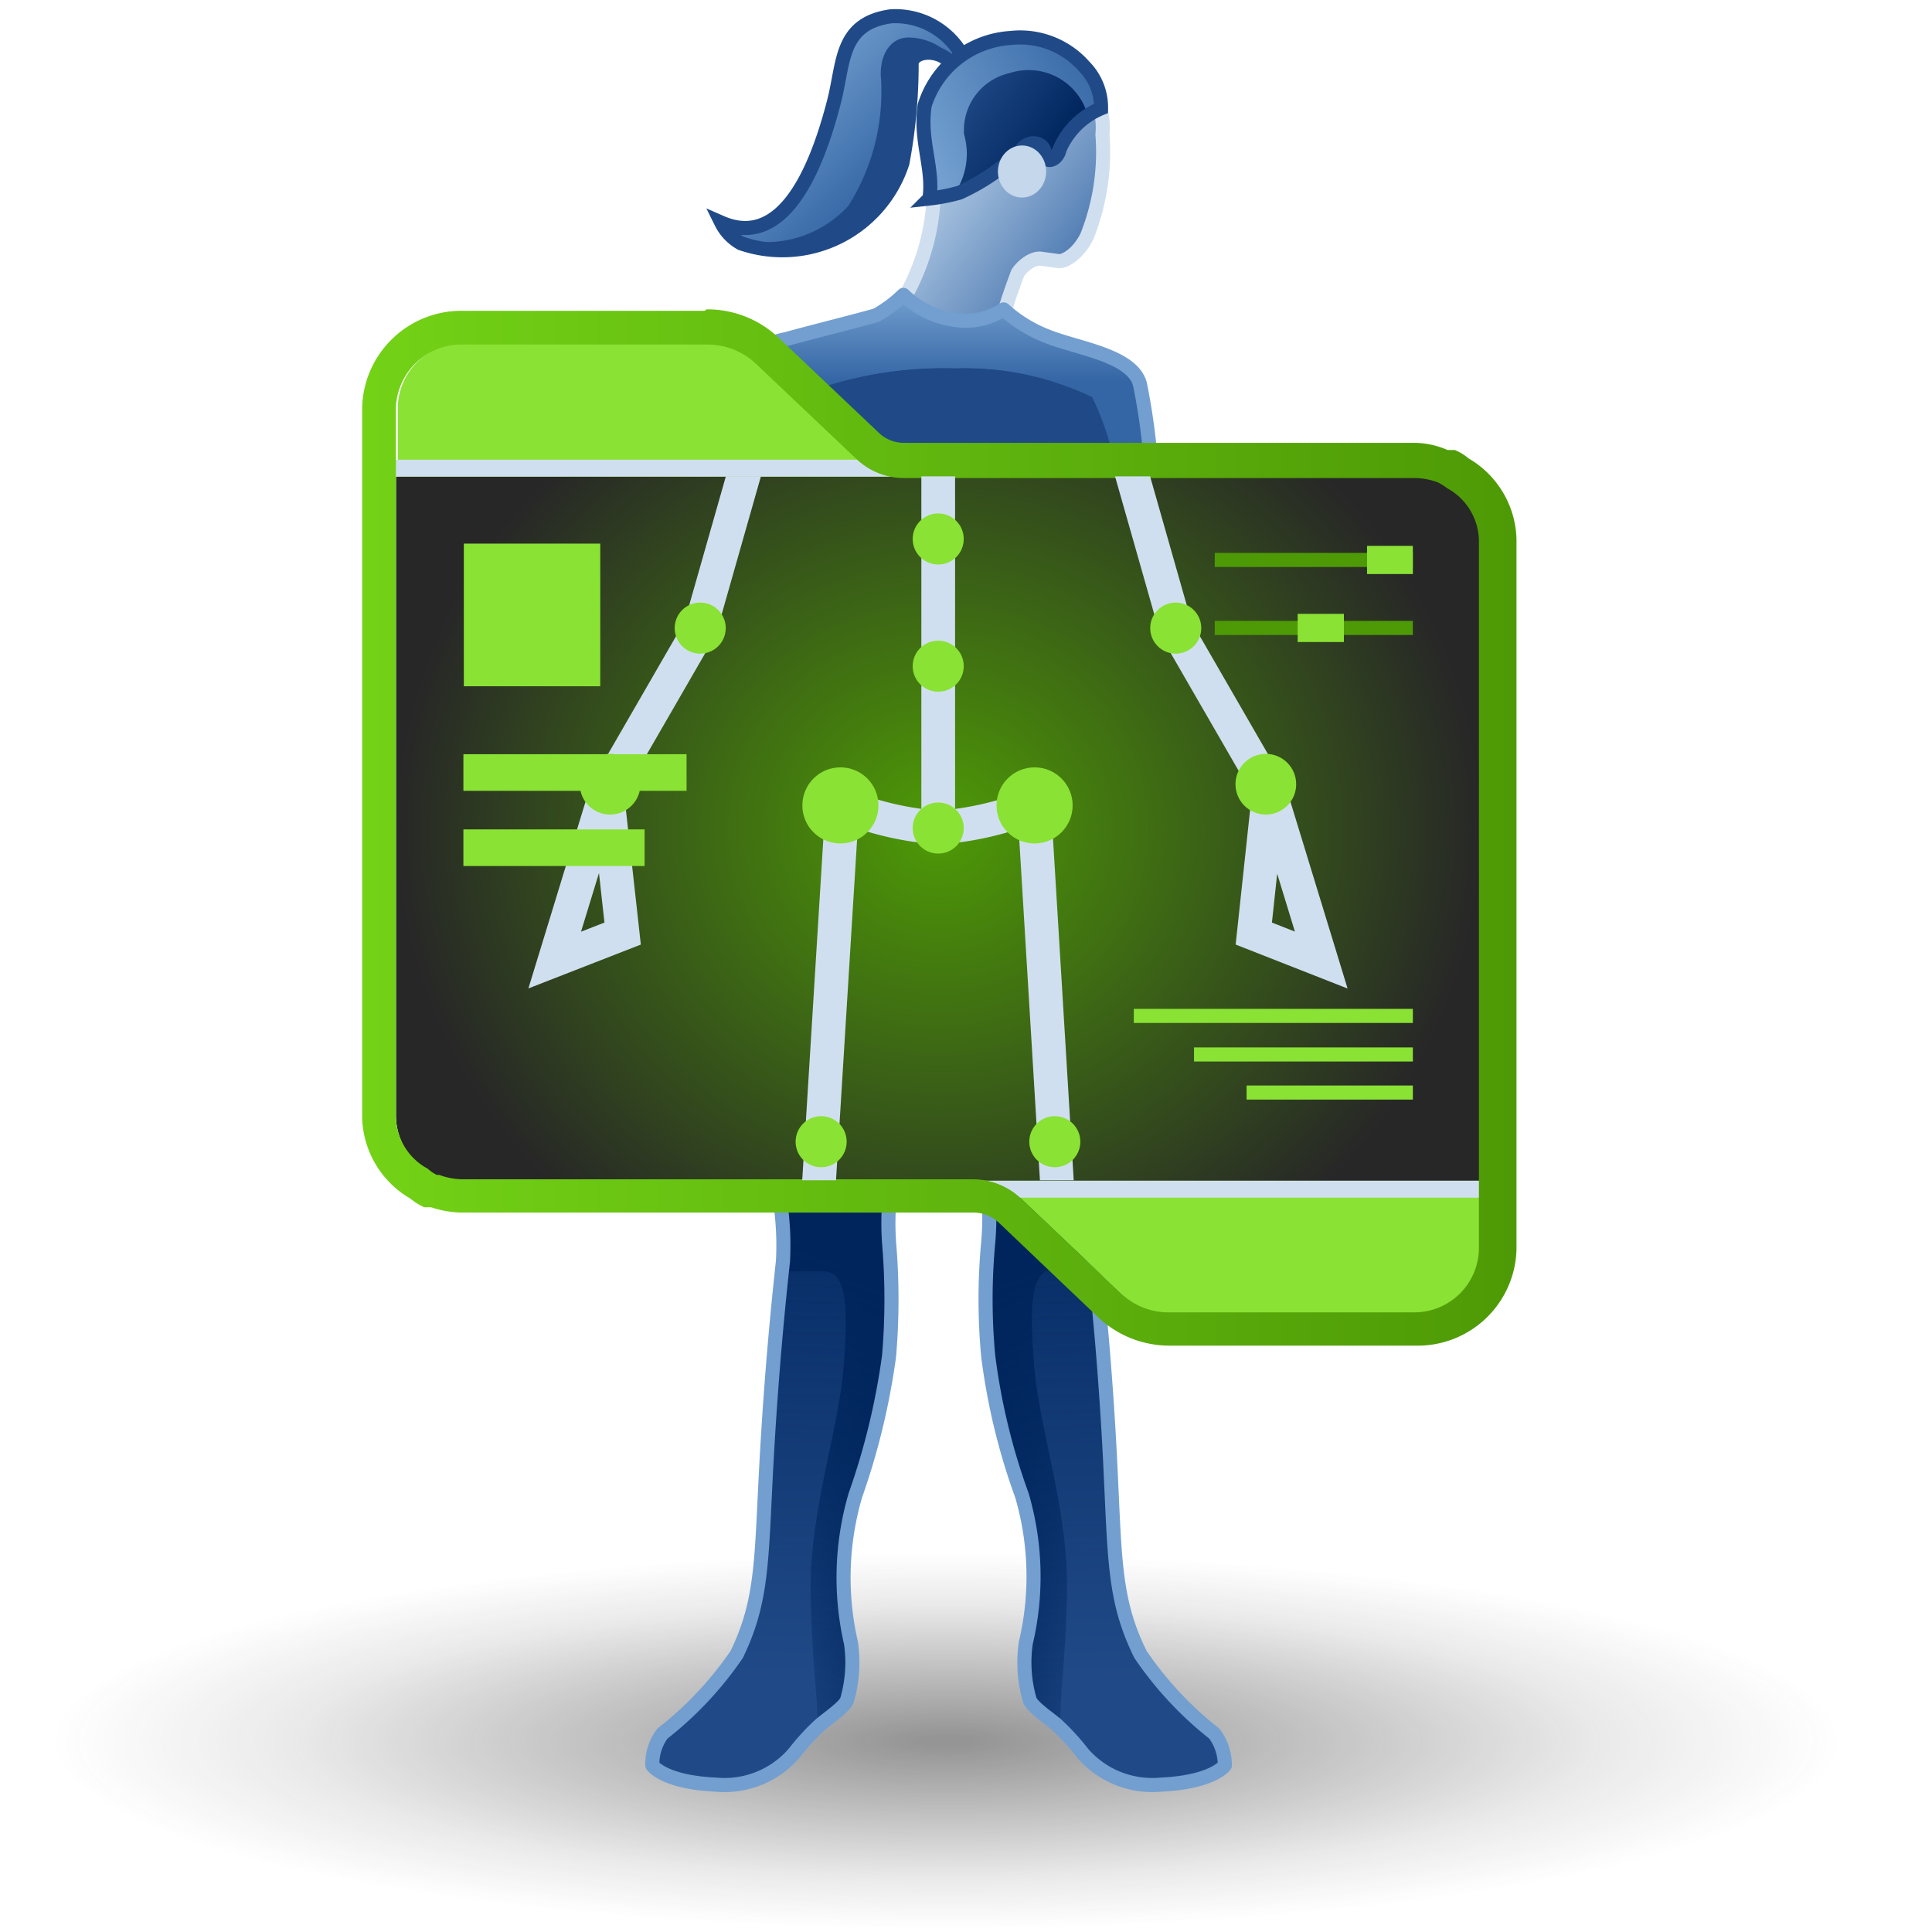 <?xml version="1.0" encoding="UTF-8" standalone="no"?>
<svg
   xmlns:dc="http://purl.org/dc/elements/1.1/"
   xmlns:cc="http://creativecommons.org/ns#"
   xmlns:rdf="http://www.w3.org/1999/02/22-rdf-syntax-ns#"
   xmlns:svg="http://www.w3.org/2000/svg"
   xmlns="http://www.w3.org/2000/svg"
   xmlns:xlink="http://www.w3.org/1999/xlink"
   xmlns:sodipodi="http://sodipodi.sourceforge.net/DTD/sodipodi-0.dtd"
   xmlns:inkscape="http://www.inkscape.org/namespaces/inkscape"
   viewBox="0 0 48 48"
   version="1.1"
   id="svg8679"
   sodipodi:docname="kinefx-visrig.svg"
   inkscape:version="1.0.1 (3bc2e813f5, 2020-09-07)">
  <sodipodi:namedview
     pagecolor="#ffffff"
     bordercolor="#666666"
     borderopacity="1"
     objecttolerance="10"
     gridtolerance="10"
     guidetolerance="10"
     inkscape:pageopacity="0"
     inkscape:pageshadow="2"
     inkscape:window-width="2560"
     inkscape:window-height="1377"
     id="namedview8681"
     showgrid="false"
     inkscape:zoom="15.3125"
     inkscape:cx="24"
     inkscape:cy="24"
     inkscape:window-x="-8"
     inkscape:window-y="-8"
     inkscape:window-maximized="1"
     inkscape:current-layer="svg8679"
     inkscape:document-rotation="0" />
  <defs
     id="defs8559">
    <linearGradient
       inkscape:collect="always"
       id="linearGradient10247">
      <stop
         style="stop-color:#4e9a06;stop-opacity:1;"
         offset="0"
         id="stop10243" />
      <stop
         style="stop-color:#272727;stop-opacity:1"
         offset="1"
         id="stop10245" />
    </linearGradient>
    <style
       id="style8518">.cls-1,.cls-12,.cls-14,.cls-25,.cls-26,.cls-27,.cls-28,.cls-7{fill:none;}.cls-2{fill:url(#radial-gradient);}.cls-3{fill:#204a87;}.cls-4{fill:url(#linear-gradient);}.cls-5{fill:url(#linear-gradient-2);}.cls-6{fill:url(#linear-gradient-3);}.cls-26,.cls-7{stroke:#729fcf;}.cls-14,.cls-7{stroke-linecap:round;stroke-linejoin:round;}.cls-12,.cls-14,.cls-26,.cls-28,.cls-7{stroke-width:0.35px;}.cls-8{fill:url(#linear-gradient-4);}.cls-9{fill:url(#linear-gradient-5);}.cls-10{fill:url(#linear-gradient-6);}.cls-11{fill:url(#New_Gradient_Swatch_2);}.cls-12{stroke:#204a87;}.cls-12,.cls-25,.cls-26,.cls-27,.cls-28{stroke-miterlimit:10;}.cls-13{fill:url(#linear-gradient-7);}.cls-14,.cls-25{stroke:#d0dfef;}.cls-15{fill:#3465a4;}.cls-16{fill:url(#New_Gradient_Swatch_2-2);}.cls-17{fill:url(#linear-gradient-8);}.cls-18{fill:#c4d7eb;}.cls-19{fill:url(#New_Gradient_Swatch_2-3);}.cls-20{fill:#8ae234;}.cls-21{fill:url(#linear-gradient-9);}.cls-22{fill:#d0dfef;}.cls-23{fill:url(#linear-gradient-10);}.cls-24{clip-path:url(#clip-path);}.cls-25,.cls-27{stroke-width:0.7px;}.cls-27{stroke:#8ae234;}.cls-28{stroke:#3465a4;}</style>
    <radialGradient
       id="radial-gradient"
       cx="-67.86"
       cy="40.95"
       r="20.08"
       gradientTransform="matrix(1.19,0,0,0.25,104.27,30.8)"
       gradientUnits="userSpaceOnUse">
      <stop
         offset="0.03"
         stop-color="#2c2c2c"
         stop-opacity="0.5"
         id="stop8520" />
      <stop
         offset="0.68"
         stop-color="#2c2c2c"
         stop-opacity="0.1"
         id="stop8522" />
      <stop
         offset="0.93"
         stop-color="#2c2c2c"
         stop-opacity="0"
         id="stop8524" />
    </radialGradient>
    <linearGradient
       id="linear-gradient"
       x1="21.12"
       y1="39.22"
       x2="21.12"
       y2="27.28"
       gradientTransform="matrix(1, 0.02, -0.02, 1, 0.7, -0.54)"
       gradientUnits="userSpaceOnUse">
      <stop
         offset="0"
         stop-color="#00255d"
         stop-opacity="0"
         id="stop8527" />
      <stop
         offset="1"
         stop-color="#00255d"
         id="stop8529" />
    </linearGradient>
    <linearGradient
       id="linear-gradient-2"
       x1="20.77"
       y1="33.17"
       x2="23.76"
       y2="33.17"
       xlink:href="#linear-gradient"
       gradientTransform="matrix(1.197,0,0,1.197,-5.538,-5.043)" />
    <linearGradient
       id="linear-gradient-3"
       x1="19.53"
       y1="39.51"
       x2="22.54"
       y2="30.31"
       xlink:href="#linear-gradient"
       gradientTransform="matrix(1.197,0,0,1.197,-5.538,-5.043)" />
    <linearGradient
       id="linear-gradient-4"
       x1="21.12"
       y1="39.22"
       x2="21.12"
       y2="27.28"
       gradientTransform="matrix(-1.197,0.024,0.024,1.197,51.327,-5.689)"
       xlink:href="#linear-gradient" />
    <linearGradient
       id="linear-gradient-5"
       x1="20.77"
       y1="33.17"
       x2="23.76"
       y2="33.17"
       gradientTransform="matrix(-1.197,0.024,0.024,1.197,51.327,-5.689)"
       xlink:href="#linear-gradient" />
    <linearGradient
       id="linear-gradient-6"
       x1="19.53"
       y1="39.51"
       x2="22.54"
       y2="30.31"
       gradientTransform="matrix(-1.197,0.024,0.024,1.197,51.327,-5.689)"
       xlink:href="#linear-gradient" />
    <linearGradient
       id="New_Gradient_Swatch_2"
       x1="-149.21"
       y1="-507.62"
       x2="-146.6"
       y2="-505.22"
       gradientTransform="matrix(1.21, -0.23, 0.09, 0.81, 246.48, 383.26)"
       gradientUnits="userSpaceOnUse">
      <stop
         offset="0"
         stop-color="#729fcf"
         id="stop8537" />
      <stop
         offset="1"
         stop-color="#3465a4"
         id="stop8539" />
    </linearGradient>
    <linearGradient
       id="linear-gradient-7"
       x1="-105.17"
       y1="-368.85"
       x2="-100.9"
       y2="-367.67"
       gradientTransform="translate(-8.8 389.68) rotate(20.86)"
       gradientUnits="userSpaceOnUse">
      <stop
         offset="0"
         stop-color="#b2cbe5"
         id="stop8542" />
      <stop
         offset="1"
         stop-color="#3465a4"
         id="stop8544" />
    </linearGradient>
    <linearGradient
       id="New_Gradient_Swatch_2-2"
       x1="-31.28"
       y1="155.79"
       x2="-27.11"
       y2="155.79"
       gradientTransform="matrix(1.054,-0.563,0.563,1.054,-31.846,-178.344)"
       xlink:href="#New_Gradient_Swatch_2" />
    <linearGradient
       id="linear-gradient-8"
       x1="-29.89"
       y1="155.12"
       x2="-28.74"
       y2="157.3"
       gradientTransform="matrix(1.054,-0.563,0.563,1.054,-31.846,-178.344)"
       xlink:href="#linear-gradient" />
    <linearGradient
       id="New_Gradient_Swatch_2-3"
       x1="24.09"
       y1="10.33"
       x2="24.09"
       y2="12.14"
       xlink:href="#New_Gradient_Swatch_2"
       gradientTransform="matrix(1.197,0,0,1.197,-5.538,-5.043)" />
    <linearGradient
       id="linear-gradient-9"
       x1="24.1"
       y1="11.56"
       x2="24.1"
       y2="34.44"
       xlink:href="#linear-gradient-7"
       gradientTransform="matrix(1.197,0,0,1.197,-5.538,-5.043)" />
    <linearGradient
       id="linear-gradient-10"
       x1="12.14"
       y1="21.4"
       x2="36.05"
       y2="21.4"
       gradientUnits="userSpaceOnUse"
       gradientTransform="matrix(1.197,0,0,1.197,-5.538,-5.043)">
      <stop
         offset="0"
         stop-color="#73d216"
         id="stop8551" />
      <stop
         offset="1"
         stop-color="#4e9a06"
         id="stop8553" />
    </linearGradient>
    <clipPath
       id="clip-path">
      <path
         class="cls-1"
         d="M12.84,14.1H34a1.36,1.36,0,0,1,1.36,1.36V28.71a0,0,0,0,1,0,0H14.2a1.36,1.36,0,0,1-1.36-1.36V14.1A0,0,0,0,1,12.84,14.1Z"
         id="path8556" />
    </clipPath>
    <linearGradient
       inkscape:collect="always"
       xlink:href="#linear-gradient"
       id="linearGradient9246"
       gradientUnits="userSpaceOnUse"
       gradientTransform="matrix(1.197,0.024,-0.024,1.197,-4.7,-5.689)"
       x1="21.12"
       y1="39.22"
       x2="21.12"
       y2="27.28" />
    <linearGradient
       inkscape:collect="always"
       xlink:href="#New_Gradient_Swatch_2"
       id="linearGradient9248"
       gradientUnits="userSpaceOnUse"
       gradientTransform="matrix(1.449,-0.275,0.108,0.97,289.6,453.877)"
       x1="-149.21"
       y1="-507.62"
       x2="-146.6"
       y2="-505.22" />
    <linearGradient
       inkscape:collect="always"
       xlink:href="#linear-gradient-7"
       id="linearGradient9250"
       gradientUnits="userSpaceOnUse"
       gradientTransform="matrix(1.119,0.426,-0.426,1.119,-16.076,461.565)"
       x1="-105.17"
       y1="-368.85"
       x2="-100.9"
       y2="-367.67" />
    <linearGradient
       inkscape:collect="always"
       xlink:href="#New_Gradient_Swatch_2"
       id="linearGradient9252"
       x1="24.09"
       y1="10.33"
       x2="24.09"
       y2="12.14"
       gradientTransform="matrix(1.197,0,0,1.197,-5.538,-5.043)" />
    <radialGradient
       inkscape:collect="always"
       xlink:href="#linearGradient10247"
       id="radialGradient10249"
       cx="23.319"
       cy="20.588"
       fx="23.319"
       fy="20.588"
       r="13.483"
       gradientTransform="matrix(1,0,0,0.935,1.6494176e-6,1.348)"
       gradientUnits="userSpaceOnUse" />
  </defs>
  <title
     id="title8561">30-Rig Doctor</title>
  <g
     id="shadow"
     transform="translate(0,2.22)">
    <ellipse
       class="cls-2"
       cx="23.8"
       cy="40.95"
       rx="22.88"
       ry="4.8"
       id="ellipse8563"
       style="fill:url(#radial-gradient)" />
  </g>
  <path
     class="cls-3"
     d="m 19.451,31.347 c -0.084,0.778 -0.275,2.562 -0.407,4.969 -0.132,2.407 -0.084,3.437 -0.742,4.79 a 8.777,8.777 0 0 1 -1.844,1.964 1.257,1.257 0 0 0 -0.251,0.79 c 0,0 0.275,0.419 1.581,0.479 a 2.287,2.287 0 0 0 1.94,-0.778 5.712,5.712 0 0 1 0.659,-0.718 c 0.168,-0.144 0.611,-0.443 0.659,-0.611 a 3.353,3.353 0 0 0 0.096,-1.413 7.268,7.268 0 0 1 0.108,-3.664 17.47,17.47 0 0 0 0.838,-3.461 16.584,16.584 0 0 0 0,-2.826 7.184,7.184 0 0 1 0.204,-2.239 8.13,8.13 0 0 1 0.683,-2 L 19.607,26.413 a 20.847,20.847 0 0 0 -0.239,3.341 7.484,7.484 0 0 1 0.084,1.593 z"
     id="path8566"
     style="stroke-width:1.197" />
  <path
     class="cls-4"
     d="m 19.451,31.347 c -0.084,0.778 -0.275,2.562 -0.407,4.969 -0.132,2.407 -0.084,3.437 -0.742,4.79 a 8.777,8.777 0 0 1 -1.844,1.964 1.257,1.257 0 0 0 -0.251,0.79 c 0,0 0.275,0.419 1.581,0.479 a 2.287,2.287 0 0 0 1.94,-0.778 5.712,5.712 0 0 1 0.659,-0.718 c 0.168,-0.144 0.611,-0.443 0.659,-0.611 a 3.353,3.353 0 0 0 0.096,-1.413 7.268,7.268 0 0 1 0.108,-3.664 17.47,17.47 0 0 0 0.838,-3.461 16.584,16.584 0 0 0 0,-2.826 7.184,7.184 0 0 1 0.204,-2.239 8.13,8.13 0 0 1 0.683,-2 L 19.607,26.413 a 20.847,20.847 0 0 0 -0.239,3.341 7.484,7.484 0 0 1 0.084,1.593 z"
     id="path8568"
     style="fill:url(#linearGradient9246);stroke-width:1.197" />
  <path
     class="cls-5"
     d="m 22.277,28.593 a 7.807,7.807 0 0 0 -0.192,2.287 15.89,15.89 0 0 1 0,2.814 15.207,15.207 0 0 1 -0.838,3.472 7.184,7.184 0 0 0 -0.084,3.664 3.173,3.173 0 0 1 -0.108,1.413 c 0,0.156 -0.491,0.455 -0.659,0.611 l -0.084,0.072 c 0,-0.898 -0.132,-1.533 -0.168,-3.245 -0.06,-2.048 0.683,-4.083 0.814,-5.7 0.132,-1.617 0.06,-2.395 -0.503,-2.395 h -1.018 a 1.054,1.054 0 0 0 0,-0.192 8.382,8.382 0 0 0 -0.12,-1.593 20.991,20.991 0 0 1 0.239,-3.341 l 3.401,0.18 a 8.382,8.382 0 0 0 -0.683,1.952 z"
     id="path8570"
     style="fill:url(#linear-gradient-2);stroke-width:1.197" />
  <path
     class="cls-6"
     d="m 22.277,28.593 a 7.807,7.807 0 0 0 -0.192,2.287 15.89,15.89 0 0 1 0,2.814 15.207,15.207 0 0 1 -0.838,3.472 7.184,7.184 0 0 0 -0.084,3.664 3.173,3.173 0 0 1 -0.108,1.413 c 0,0.156 -0.491,0.455 -0.659,0.611 l -0.084,0.072 c 0,-0.898 -0.132,-1.533 -0.168,-3.245 -0.06,-2.048 0.683,-4.083 0.814,-5.7 0.132,-1.617 0.06,-2.395 -0.503,-2.395 h -1.018 a 1.054,1.054 0 0 0 0,-0.192 8.382,8.382 0 0 0 -0.12,-1.593 20.991,20.991 0 0 1 0.239,-3.341 l 3.401,0.18 a 8.382,8.382 0 0 0 -0.683,1.952 z"
     id="path8572"
     style="fill:url(#linear-gradient-3);stroke-width:1.197" />
  <path
     class="cls-7"
     d="m 19.451,31.347 c -0.084,0.778 -0.275,2.562 -0.407,4.969 -0.132,2.407 -0.084,3.437 -0.742,4.79 a 8.777,8.777 0 0 1 -1.844,1.964 1.257,1.257 0 0 0 -0.251,0.79 c 0,0 0.275,0.419 1.581,0.479 a 2.287,2.287 0 0 0 1.94,-0.778 5.712,5.712 0 0 1 0.659,-0.718 c 0.168,-0.144 0.611,-0.443 0.659,-0.611 a 3.353,3.353 0 0 0 0.096,-1.413 7.268,7.268 0 0 1 0.108,-3.664 17.47,17.47 0 0 0 0.838,-3.461 16.584,16.584 0 0 0 0,-2.826 7.184,7.184 0 0 1 0.204,-2.239 8.13,8.13 0 0 1 0.683,-2 L 19.607,26.413 a 20.847,20.847 0 0 0 -0.239,3.341 7.484,7.484 0 0 1 0.084,1.593 z"
     id="path8574" />
  <path
     class="cls-3"
     d="m 27.187,31.347 c 0.084,0.778 0.275,2.562 0.395,4.969 0.12,2.407 0.084,3.437 0.754,4.79 a 8.777,8.777 0 0 0 1.832,1.964 1.305,1.305 0 0 1 0.263,0.79 c 0,0 -0.287,0.419 -1.593,0.479 A 2.287,2.287 0 0 1 26.899,43.56 5.712,5.712 0 0 0 26.241,42.842 c -0.168,-0.144 -0.611,-0.443 -0.659,-0.611 a 3.353,3.353 0 0 1 -0.096,-1.413 7.184,7.184 0 0 0 -0.096,-3.664 15.938,15.938 0 0 1 -0.838,-3.461 15.207,15.207 0 0 1 0,-2.826 7.4,7.4 0 0 0 -0.156,-2.275 8.13,8.13 0 0 0 -0.683,-2 l 3.401,-0.18 a 21.925,21.925 0 0 1 0.251,3.341 6.741,6.741 0 0 0 -0.18,1.593 z"
     id="path8576"
     style="stroke-width:1.197" />
  <path
     class="cls-8"
     d="m 27.187,31.347 c 0.084,0.778 0.275,2.562 0.395,4.969 0.12,2.407 0.084,3.437 0.754,4.79 a 8.777,8.777 0 0 0 1.832,1.964 1.305,1.305 0 0 1 0.263,0.79 c 0,0 -0.287,0.419 -1.593,0.479 A 2.287,2.287 0 0 1 26.899,43.56 5.712,5.712 0 0 0 26.241,42.842 c -0.168,-0.144 -0.611,-0.443 -0.659,-0.611 a 3.353,3.353 0 0 1 -0.096,-1.413 7.184,7.184 0 0 0 -0.096,-3.664 15.938,15.938 0 0 1 -0.838,-3.461 15.207,15.207 0 0 1 0,-2.826 7.4,7.4 0 0 0 -0.156,-2.275 8.13,8.13 0 0 0 -0.683,-2 l 3.401,-0.18 a 21.925,21.925 0 0 1 0.251,3.341 6.741,6.741 0 0 0 -0.18,1.593 z"
     id="path8578"
     style="fill:url(#linear-gradient-4);stroke-width:1.197" />
  <path
     class="cls-9"
     d="m 24.397,28.593 a 7.807,7.807 0 0 1 0.144,2.287 15.89,15.89 0 0 0 0,2.814 15.866,15.866 0 0 0 0.838,3.472 7.364,7.364 0 0 1 0.096,3.664 3.365,3.365 0 0 0 0.12,1.365 c 0,0.156 0.491,0.455 0.671,0.611 l 0.072,0.072 c 0,-0.898 0.132,-1.533 0.168,-3.245 0.06,-2.048 -0.683,-4.083 -0.814,-5.7 -0.132,-1.617 -0.06,-2.395 0.503,-2.395 h 1.018 c 0,-0.06 0,-0.132 0,-0.192 a 8.382,8.382 0 0 1 0.12,-1.593 20.991,20.991 0 0 0 -0.239,-3.341 l -3.389,0.18 a 8.813,8.813 0 0 1 0.694,2 z"
     id="path8580"
     style="fill:url(#linear-gradient-5);stroke-width:1.197" />
  <path
     class="cls-10"
     d="m 24.397,28.593 a 7.807,7.807 0 0 1 0.144,2.287 15.89,15.89 0 0 0 0,2.814 15.866,15.866 0 0 0 0.838,3.472 7.364,7.364 0 0 1 0.096,3.664 3.365,3.365 0 0 0 0.12,1.365 c 0,0.156 0.491,0.455 0.671,0.611 l 0.072,0.072 c 0,-0.898 0.132,-1.533 0.168,-3.245 0.06,-2.048 -0.683,-4.083 -0.814,-5.7 -0.132,-1.617 -0.06,-2.395 0.503,-2.395 h 1.018 c 0,-0.06 0,-0.132 0,-0.192 a 8.382,8.382 0 0 1 0.12,-1.593 20.991,20.991 0 0 0 -0.239,-3.341 l -3.389,0.18 a 8.813,8.813 0 0 1 0.694,2 z"
     id="path8582"
     style="fill:url(#linear-gradient-6);stroke-width:1.197" />
  <path
     class="cls-7"
     d="m 27.187,31.347 c 0.084,0.778 0.275,2.562 0.395,4.969 0.12,2.407 0.084,3.437 0.754,4.79 a 8.777,8.777 0 0 0 1.832,1.964 1.305,1.305 0 0 1 0.263,0.79 c 0,0 -0.287,0.419 -1.593,0.479 A 2.287,2.287 0 0 1 26.899,43.56 5.712,5.712 0 0 0 26.241,42.842 c -0.168,-0.144 -0.611,-0.443 -0.659,-0.611 a 3.353,3.353 0 0 1 -0.096,-1.413 7.184,7.184 0 0 0 -0.096,-3.664 15.938,15.938 0 0 1 -0.838,-3.461 15.207,15.207 0 0 1 0,-2.826 7.4,7.4 0 0 0 -0.156,-2.275 8.13,8.13 0 0 0 -0.683,-2 l 3.401,-0.18 a 21.925,21.925 0 0 1 0.251,3.341 6.741,6.741 0 0 0 -0.18,1.593 z"
     id="path8584" />
  <path
     class="cls-3"
     d="M 23.666,1.651 C 23.463,1.22 22.732,1.208 22.649,1.555 A 13.267,13.267 0 0 1 22.421,4.046 3.137,3.137 0 0 1 18.41,6.045 1.197,1.197 0 0 1 17.907,5.518 1.413,1.413 0 0 0 19.859,4.956 10.477,10.477 0 0 0 20.805,2.357 c 0.132,-0.527 0,-1.784 1.281,-1.964 a 1.904,1.904 0 0 1 1.868,1.03"
     id="path8586"
     style="stroke-width:1.197" />
  <path
     class="cls-11"
     d="M 23.87,1.483 23.762,1.567 A 1.449,1.449 0 0 0 22.565,0.932 c -0.395,0 -0.694,0.359 -0.683,0.934 A 5.305,5.305 0 0 1 21.08,5.111 2.778,2.778 0 0 1 18.613,5.985 1.126,1.126 0 0 1 18.015,5.638 v 0 c 1.197,0.467 1.904,-0.527 2.622,-2.694 0.228,-0.802 0.168,-2.299 1.365,-2.479 a 1.856,1.856 0 0 1 1.868,1.018 z"
     id="path8588"
     style="fill:url(#linearGradient9248);stroke-width:1.197" />
  <path
     class="cls-12"
     d="M 23.93,1.423 23.822,1.507 23.666,1.651 C 23.463,1.22 22.732,1.208 22.649,1.555 A 13.267,13.267 0 0 1 22.421,4.046 3.137,3.137 0 0 1 18.41,6.045 1.197,1.197 0 0 1 17.919,5.53 v 0 C 19.344,6.153 20.206,4.525 20.721,2.525 20.972,1.555 20.864,0.585 22.134,0.405 a 1.904,1.904 0 0 1 1.796,1.018 z"
     id="path8590" />
  <path
     class="cls-13"
     d="m 24.708,8.632 a 16.273,16.273 0 0 1 0.575,-1.844 c 0.084,-0.144 0.359,-0.395 0.587,-0.359 l 0.443,0.06 c 0.168,0 0.491,-0.204 0.694,-0.623 a 5.652,5.652 0 0 0 0.383,-2.527 1.784,1.784 0 0 0 -0.407,-1.317 2.838,2.838 0 0 0 -1.76,-0.551 2.083,2.083 0 0 0 -2.024,1.64 10.573,10.573 0 0 0 0,1.724 5.544,5.544 0 0 1 -0.874,2.802"
     id="path8592"
     style="fill:url(#linearGradient9250);stroke-width:1.197" />
  <path
     class="cls-14"
     d="m 24.708,8.632 a 16.273,16.273 0 0 1 0.575,-1.844 c 0.084,-0.144 0.359,-0.395 0.587,-0.359 l 0.443,0.06 c 0.168,0 0.491,-0.204 0.694,-0.623 a 5.652,5.652 0 0 0 0.383,-2.527 1.784,1.784 0 0 0 -0.407,-1.317 2.838,2.838 0 0 0 -1.76,-0.551 2.083,2.083 0 0 0 -2.024,1.64 10.573,10.573 0 0 0 0,1.724 5.544,5.544 0 0 1 -0.874,2.802"
     id="path8594" />
  <path
     class="cls-15"
     d="M 23.092,4.932 A 4.622,4.622 0 0 0 23.834,4.788 5.233,5.233 0 0 0 25.379,3.722 c 0.216,-0.287 0.587,-0.156 0.575,0.096 -0.012,0.251 0.311,0.192 0.371,-0.108 a 1.928,1.928 0 0 1 1.03,-1.018 1.449,1.449 0 0 0 -0.419,-1.042 2.119,2.119 0 0 0 -1.832,-0.706 2.395,2.395 0 0 0 -2.131,1.676 c -0.132,0.874 0.228,1.557 0.12,2.311 z"
     id="path8596"
     style="stroke-width:1.197" />
  <path
     class="cls-16"
     d="M 23.092,4.932 A 4.622,4.622 0 0 0 23.834,4.788 5.233,5.233 0 0 0 25.379,3.722 c 0.216,-0.287 0.587,-0.156 0.575,0.096 -0.012,0.251 0.311,0.192 0.371,-0.108 a 1.928,1.928 0 0 1 1.03,-1.018 1.449,1.449 0 0 0 -0.419,-1.042 2.119,2.119 0 0 0 -1.832,-0.706 2.395,2.395 0 0 0 -2.131,1.676 c -0.132,0.874 0.228,1.557 0.12,2.311 z"
     id="path8598"
     style="fill:url(#New_Gradient_Swatch_2-2);stroke-width:1.197" />
  <path
     class="cls-3"
     d="m 25.079,1.818 a 1.449,1.449 0 0 0 -1.126,1.521 1.748,1.748 0 0 1 -0.216,1.437 v 0 h 0.096 a 5.233,5.233 0 0 0 1.545,-1.066 c 0.216,-0.287 0.587,-0.156 0.575,0.096 -0.012,0.251 0.311,0.192 0.371,-0.108 a 1.425,1.425 0 0 1 0.467,-0.599 l 0.239,-0.204 A 1.521,1.521 0 0 0 25.079,1.818 Z"
     id="path8600"
     style="stroke-width:1.197" />
  <path
     class="cls-17"
     d="m 25.079,1.818 a 1.449,1.449 0 0 0 -1.126,1.521 1.748,1.748 0 0 1 -0.216,1.437 v 0 h 0.096 a 5.233,5.233 0 0 0 1.545,-1.066 c 0.216,-0.287 0.587,-0.156 0.575,0.096 -0.012,0.251 0.311,0.192 0.371,-0.108 a 1.425,1.425 0 0 1 0.467,-0.599 l 0.239,-0.204 A 1.521,1.521 0 0 0 25.079,1.818 Z"
     id="path8602"
     style="fill:url(#linear-gradient-8);stroke-width:1.197" />
  <path
     class="cls-12"
     d="M 23.092,4.932 A 4.622,4.622 0 0 0 23.834,4.788 5.233,5.233 0 0 0 25.379,3.722 c 0.216,-0.287 0.587,-0.156 0.575,0.096 -0.012,0.251 0.311,0.192 0.371,-0.108 a 1.928,1.928 0 0 1 1.03,-1.018 1.449,1.449 0 0 0 -0.419,-1.042 2.119,2.119 0 0 0 -1.832,-0.706 2.395,2.395 0 0 0 -2.131,1.676 c -0.132,0.874 0.228,1.557 0.12,2.311 z"
     id="path8604" />
  <ellipse
     class="cls-18"
     cx="-4.004"
     cy="25.434"
     rx="0.647"
     ry="0.599"
     transform="rotate(-89.42)"
     id="ellipse8606"
     style="stroke-width:1.197" />
  <path
     class="cls-3"
     d="m 22.445,7.327 a 2.299,2.299 0 0 0 1.293,0.623 1.736,1.736 0 0 0 1.197,-0.263 3.484,3.484 0 0 0 1.09,0.671 c 0.742,0.299 2.119,0.467 2.299,1.197 a 16.369,16.369 0 0 1 0.287,2.167 H 18.027 A 11.89,11.89 0 0 1 18.326,9.326 1.64,1.64 0 0 1 19.523,8.428 c 0.599,-0.168 2.036,-0.527 2.251,-0.599 a 3.173,3.173 0 0 0 0.671,-0.503 z"
     id="path8608"
     style="stroke-width:1.197" />
  <path
     class="cls-19"
     d="M 28.612,11.721 H 27.738 A 7.184,7.184 0 0 0 27.139,9.865 7.328,7.328 0 0 0 23.738,9.147 9.819,9.819 0 0 0 19.751,9.865 5.795,5.795 0 0 0 19.056,11.721 H 18.015 A 13.172,13.172 0 0 1 18.326,9.326 1.664,1.664 0 0 1 19.523,8.428 l 2.263,-0.599 a 3.7,3.7 0 0 0 0.659,-0.467 2.395,2.395 0 0 0 1.293,0.635 1.772,1.772 0 0 0 1.197,-0.275 3.305,3.305 0 0 0 1.078,0.671 c 0.742,0.311 2.131,0.467 2.311,1.197 a 16.476,16.476 0 0 1 0.287,2.131 z"
     id="path8610"
     style="fill:url(#linearGradient9252);stroke-width:1.197" />
  <path
     class="cls-19"
     d="M 28.612,11.721 H 27.738 A 7.184,7.184 0 0 0 27.139,9.865 7.328,7.328 0 0 0 23.738,9.147 9.819,9.819 0 0 0 19.751,9.865 5.795,5.795 0 0 0 19.056,11.721 H 18.015 A 13.172,13.172 0 0 1 18.326,9.326 1.664,1.664 0 0 1 19.523,8.428 l 2.263,-0.599 a 3.7,3.7 0 0 0 0.659,-0.467 2.395,2.395 0 0 0 1.293,0.635 1.772,1.772 0 0 0 1.197,-0.275 3.305,3.305 0 0 0 1.078,0.671 c 0.742,0.311 2.131,0.467 2.311,1.197 a 16.476,16.476 0 0 1 0.287,2.131 z"
     id="path8612"
     style="fill:url(#New_Gradient_Swatch_2-3);stroke-width:1.197" />
  <path
     class="cls-7"
     d="m 22.445,7.327 a 2.299,2.299 0 0 0 1.293,0.623 1.736,1.736 0 0 0 1.197,-0.263 3.484,3.484 0 0 0 1.09,0.671 c 0.742,0.299 2.119,0.467 2.299,1.197 a 16.369,16.369 0 0 1 0.287,2.167 H 18.027 A 11.89,11.89 0 0 1 18.326,9.326 1.64,1.64 0 0 1 19.523,8.428 c 0.599,-0.168 2.036,-0.527 2.251,-0.599 a 3.173,3.173 0 0 0 0.671,-0.503 z"
     id="path8614" />
  <path
     class="cls-20"
     d="M 21.272,11.374 18.745,8.979 A 1.76,1.76 0 0 0 17.548,8.524 h -5.987 A 1.628,1.628 0 0 0 9.884,10.093 v 17.686 a 1.617,1.617 0 0 0 1.676,1.557 h 12.621 a 1.736,1.736 0 0 1 1.197,0.455 l 2.527,2.395 a 1.7,1.7 0 0 0 1.197,0.455 h 6.071 a 1.605,1.605 0 0 0 1.664,-1.557 V 13.397 A 1.605,1.605 0 0 0 35.174,11.841 H 22.457 a 1.712,1.712 0 0 1 -1.185,-0.467 z"
     id="path8616"
     style="stroke-width:1.197" />
  <path
     class="cls-21"
     d="M 9.836,11.841 H 35.174 a 1.628,1.628 0 0 1 1.628,1.628 V 29.335 H 11.465 A 1.628,1.628 0 0 1 9.836,27.706 Z"
     id="path8618"
     style="fill:url(#radialGradient10249);stroke-width:1.197;fill-opacity:1" />
  <path
     class="cls-22"
     d="m 35.174,11.841 a 1.628,1.628 0 0 1 1.628,1.628 V 29.335 H 11.465 A 1.628,1.628 0 0 1 9.836,27.706 V 11.841 H 35.174 m 0,-0.419 H 9.836 a 0.419,0.419 0 0 0 -0.419,0.419 v 15.866 a 2.06,2.06 0 0 0 2.048,2.048 h 25.325 a 0.419,0.419 0 0 0 0.419,-0.419 V 13.469 a 2.048,2.048 0 0 0 -2.036,-2.048 z"
     id="path8620"
     style="stroke-width:1.197" />
  <path
     class="cls-23"
     d="m 17.56,8.56 a 1.76,1.76 0 0 1 1.197,0.455 l 2.527,2.395 a 1.712,1.712 0 0 0 1.197,0.467 h 12.693 a 1.736,1.736 0 0 1 0.551,0.108 v 0 a 1.461,1.461 0 0 1 0.228,0.144 1.509,1.509 0 0 1 0.79,1.293 v 17.626 a 1.605,1.605 0 0 1 -1.569,1.557 h -6.107 a 1.7,1.7 0 0 1 -1.197,-0.455 l -2.527,-2.395 A 1.736,1.736 0 0 0 24.145,29.299 H 11.465 A 1.736,1.736 0 0 1 10.914,29.191 H 10.854 A 0.958,0.958 0 0 1 10.627,29.036 1.497,1.497 0 0 1 9.836,27.754 V 10.128 A 1.628,1.628 0 0 1 11.513,8.56 h 5.987 m 0,-0.838 H 11.513 A 2.467,2.467 0 0 0 8.998,10.116 v 17.662 a 2.395,2.395 0 0 0 1.197,2 1.461,1.461 0 0 0 0.347,0.216 h 0.096 0.072 a 2.515,2.515 0 0 0 0.754,0.132 h 12.717 a 0.934,0.934 0 0 1 0.611,0.228 l 2.515,2.395 a 2.574,2.574 0 0 0 1.76,0.683 h 6.107 a 2.455,2.455 0 0 0 2.503,-2.395 V 13.397 a 2.395,2.395 0 0 0 -1.197,-2.012 1.197,1.197 0 0 0 -0.335,-0.204 h -0.108 -0.072 A 2.083,2.083 0 0 0 35.174,11.003 H 22.457 a 0.898,0.898 0 0 1 -0.611,-0.239 L 19.32,8.368 A 2.574,2.574 0 0 0 17.56,7.686 Z"
     id="path8622"
     style="fill:url(#linear-gradient-10);stroke-width:1.197" />
  <g
     class="cls-24"
     clip-path="url(#clip-path)"
     id="g8656"
     transform="matrix(1.197,0,0,1.197,-5.538,-5.043)">
    <line
       class="cls-25"
       x1="24.1"
       y1="13.91"
       x2="24.1"
       y2="21.4"
       id="line8624" />
    <path
       class="cls-25"
       d="m 21.61,29 0.5,-8.08 a 6.43,6.43 0 0 0 2,0.47 6.53,6.53 0 0 0 2,-0.47"
       id="path8626" />
    <line
       class="cls-25"
       x1="26.58"
       y1="29.01"
       x2="26.09"
       y2="20.93"
       id="line8628" />
    <polyline
       class="cls-25"
       points="20.17 13.7 19.16 17.25 17.22 20.61 16.14 24.14 17.55 23.59 17.22 20.61"
       id="polyline8630" />
    <circle
       class="cls-20"
       cx="26.1"
       cy="20.93"
       r="0.79"
       id="circle8632" />
    <circle
       class="cls-20"
       cx="22.07"
       cy="20.93"
       r="0.79"
       id="circle8634" />
    <circle
       class="cls-20"
       cx="24.1"
       cy="21.4"
       r="0.53"
       id="circle8636" />
    <circle
       class="cls-20"
       cx="24.1"
       cy="18.04"
       r="0.53"
       id="circle8638" />
    <circle
       class="cls-20"
       cx="24.1"
       cy="15.4"
       r="0.53"
       id="circle8640" />
    <circle
       class="cls-20"
       cx="19.16"
       cy="17.25"
       r="0.53"
       id="circle8642" />
    <circle
       class="cls-20"
       cx="17.29"
       cy="20.49"
       r="0.63"
       id="circle8644" />
    <polyline
       class="cls-25"
       points="28.02 13.7 29.03 17.25 30.97 20.61 32.05 24.14 30.65 23.59 30.97 20.61"
       id="polyline8646" />
    <circle
       class="cls-20"
       cx="29.03"
       cy="17.25"
       r="0.53"
       id="circle8648" />
    <circle
       class="cls-20"
       cx="30.9"
       cy="20.49"
       r="0.63"
       id="circle8650" />
    <circle
       class="cls-20"
       cx="21.67"
       cy="27.91"
       r="0.53"
       id="circle8652" />
    <circle
       class="cls-20"
       cx="26.52"
       cy="27.91"
       r="0.53"
       id="circle8654" />
  </g>
  <line
     class="cls-26"
     x1="35.102"
     y1="13.912"
     x2="30.18"
     y2="13.912"
     id="line8658"
     style="stroke:#4e9a06" />
  <line
     class="cls-27"
     x1="35.102"
     y1="13.912"
     x2="33.964"
     y2="13.912"
     id="line8660" />
  <line
     class="cls-26"
     x1="35.102"
     y1="15.601"
     x2="30.18"
     y2="15.601"
     id="line8662"
     style="stroke:#4e9a06" />
  <line
     class="cls-28"
     x1="35.102"
     y1="26.198"
     x2="29.665"
     y2="26.198"
     id="line8664"
     style="stroke:#8ae234" />
  <line
     class="cls-28"
     x1="35.102"
     y1="25.24"
     x2="28.169"
     y2="25.24"
     id="line8666"
     style="stroke:#8ae234" />
  <line
     class="cls-28"
     x1="35.102"
     y1="27.144"
     x2="30.971"
     y2="27.144"
     id="line8668"
     style="stroke:#8ae234" />
  <line
     class="cls-27"
     x1="33.389"
     y1="15.601"
     x2="32.24"
     y2="15.601"
     id="line8670" />
  <rect
     class="cls-15"
     x="-14.913"
     y="-17.05"
     width="3.389"
     height="3.544"
     transform="scale(-1)"
     id="rect8672"
     style="stroke-width:1.197;fill:#8ae234" />
  <rect
     class="cls-15"
     x="-17.057"
     y="-19.648"
     width="5.544"
     height="0.91"
     transform="scale(-1)"
     id="rect8674"
     style="stroke-width:1.197;fill:#8ae234" />
  <rect
     class="cls-15"
     x="-16.015"
     y="-21.516"
     width="4.502"
     height="0.91"
     transform="scale(-1)"
     id="rect8676"
     style="stroke-width:1.197;fill:#8ae234" />
</svg>
